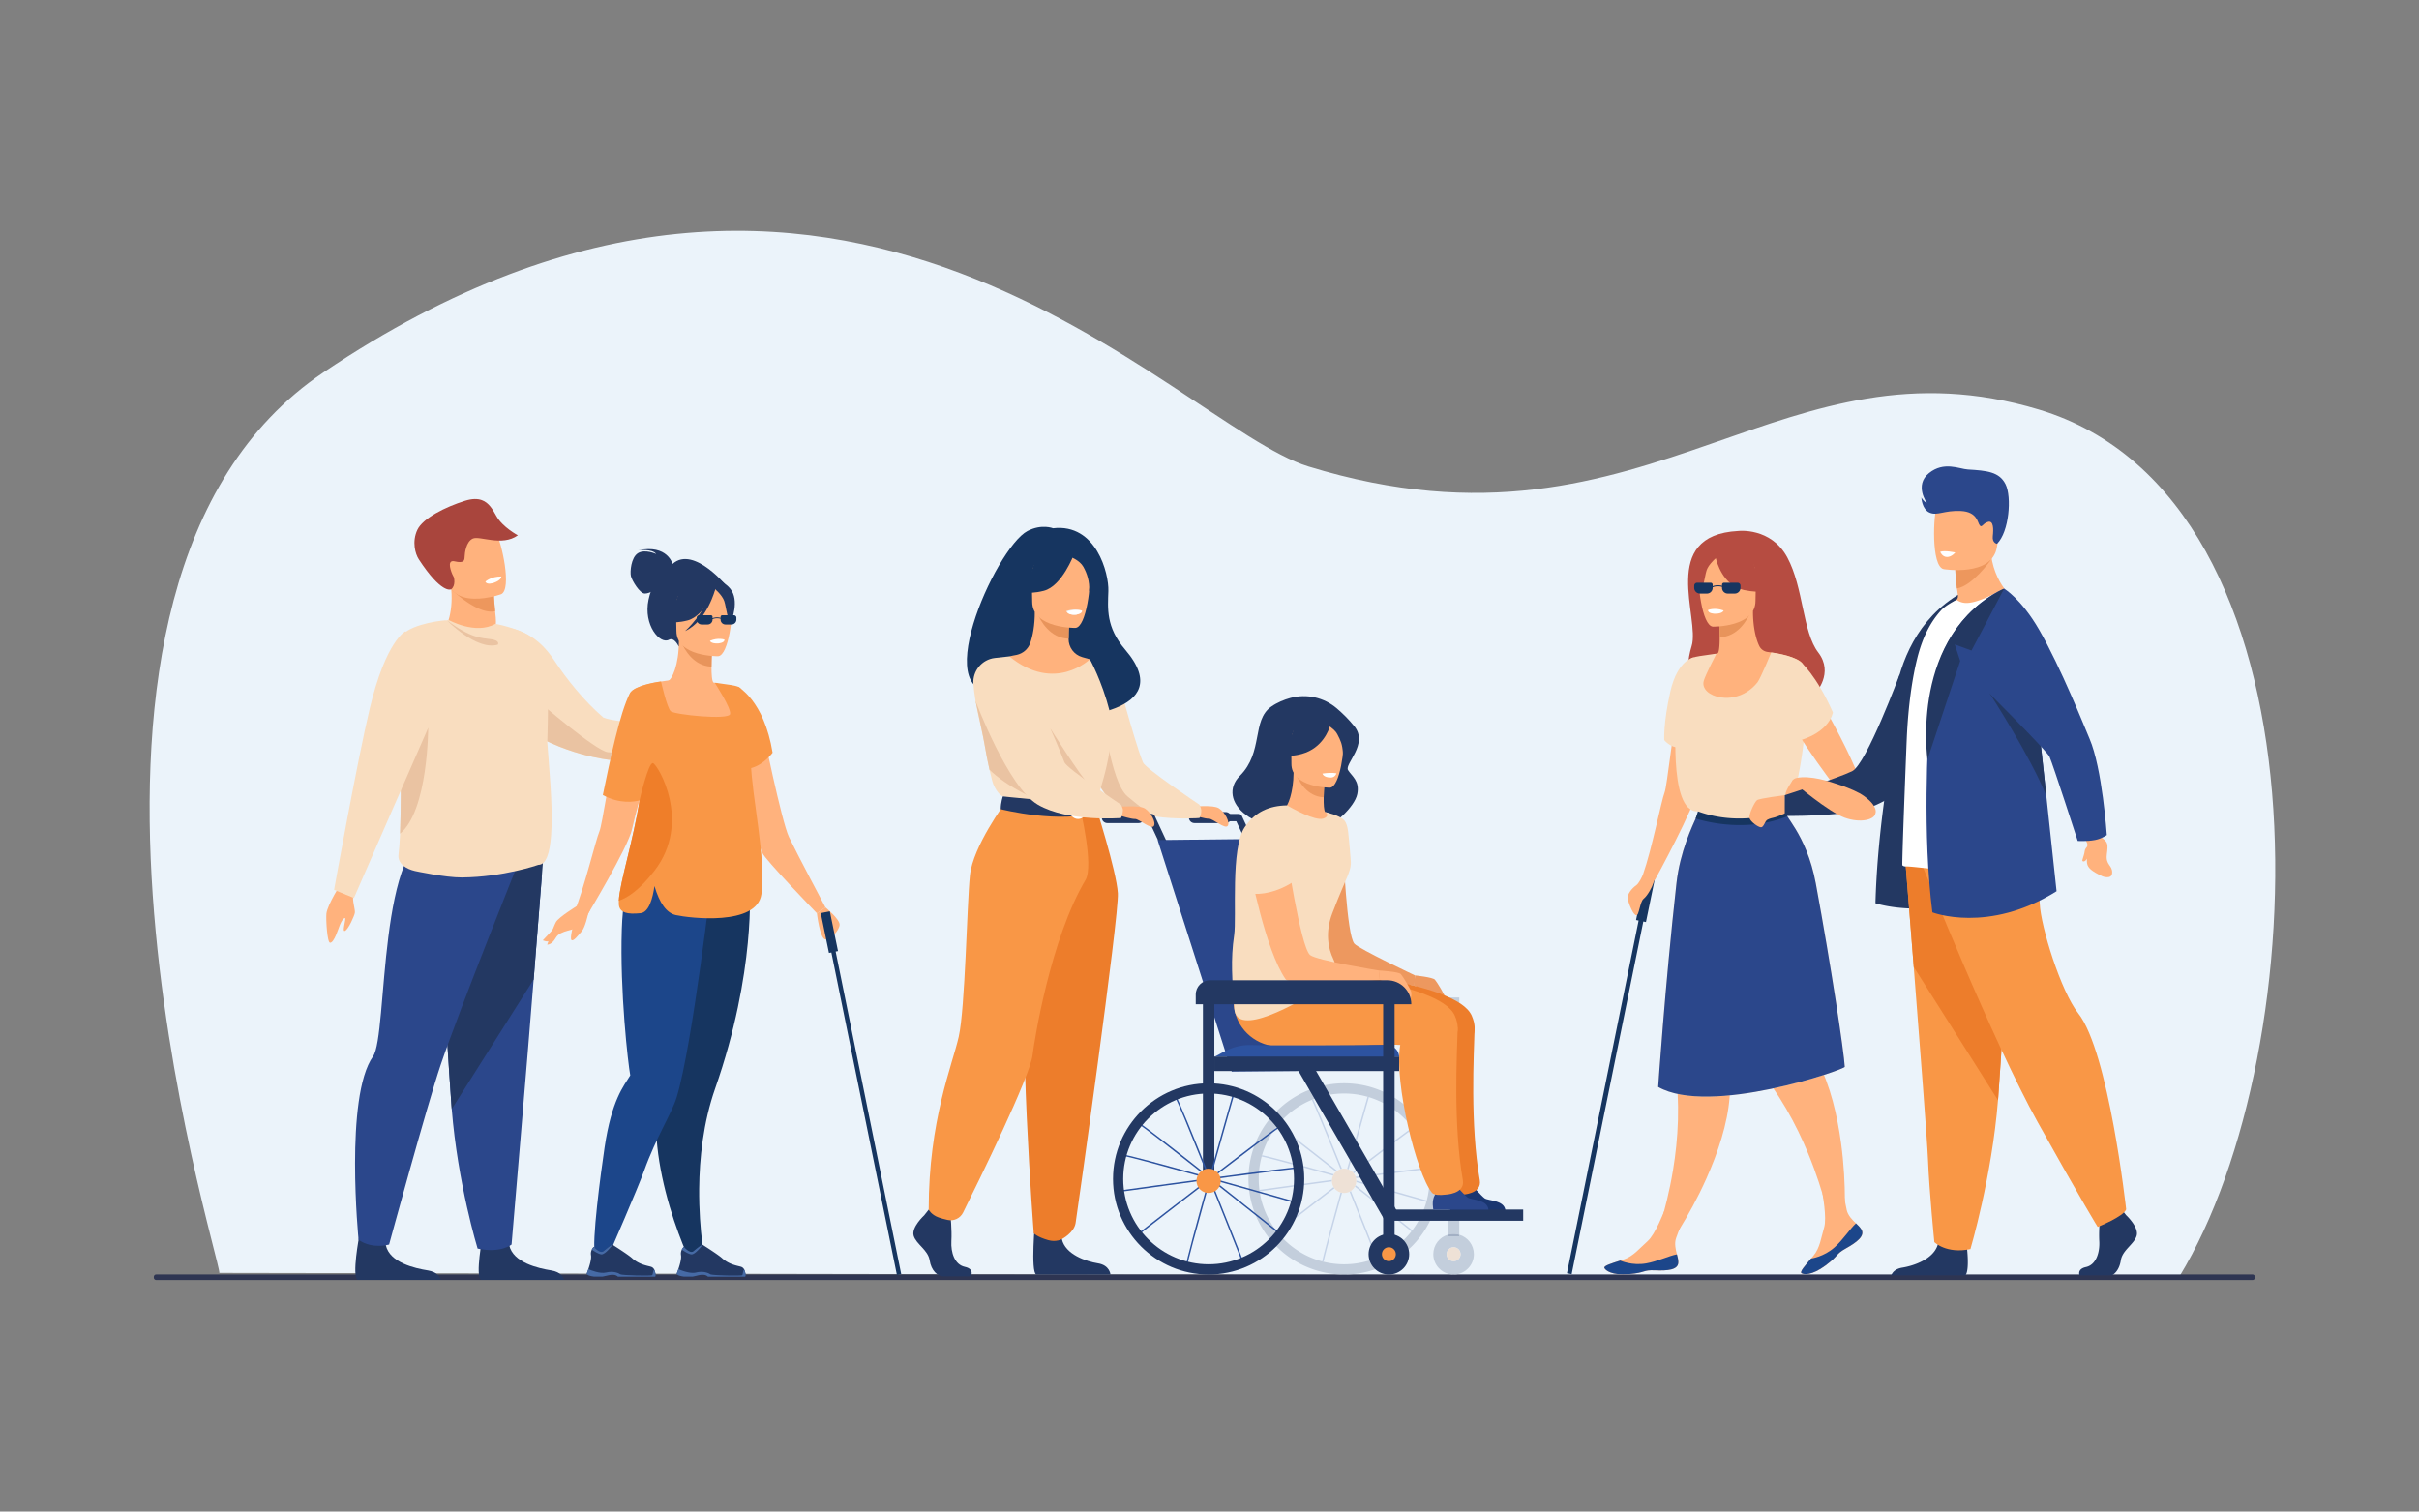 <svg xmlns="http://www.w3.org/2000/svg" height="2666.667" width="4266.667">
  <rect width="100%" height="100%" fill="#808080" stroke="none"/>
  <path d="M4266.666 2666.667H0V0h4266.666v2666.667" fill="transparent"/>
  <path d="M386.922 2245.64c0-34.692-374.459-1212.267 183.315-1588.502 914.042-616.54 1500.761 93.08 1737.48 165.778 308.694 94.804 518.65 26.753 714.043-41.296 181.537-63.217 350.508-126.436 574.421-59.088 525.067 157.91 489.24 1133.614 248.034 1529.241l-3457.293-6.134" fill="#ebf3fa"/>
  <path d="M3973.114 2258.133H275.502c-2.297 0-4.178-1.878-4.178-4.172v-1.374c0-2.293 1.881-4.172 4.178-4.172h3697.612a4.186 4.186 0 014.173 4.172v1.374a4.186 4.186 0 01-4.173 4.172" fill="#2e3552"/>
  <path d="M2208.04 1499.064c-2.42 0-4.757-1.387-5.83-3.72l-21.665-46.507h-71.87a6.434 6.434 0 01-6.429-6.44c0-3.547 2.881-6.44 6.429-6.44h75.96c2.502 0 4.785 1.454 5.831 3.72l23.405 50.227c1.495 3.213.108 7.052-3.113 8.546a6.404 6.404 0 01-2.718.614" fill="#233862"/>
  <path d="M2161.933 1452.107h-55.213c-5.347 0-9.733-4.374-9.733-9.72 0-5.36 4.386-9.734 9.733-9.734h55.213c5.347 0 9.734 4.374 9.734 9.734 0 5.346-4.387 9.72-9.734 9.72" fill="#233862"/>
  <path d="M2105.747 1422.2c1.8 1.373 33.84-2.693 44.146 3.813 10.32 6.507 20.214 24.547 15.587 31-4.627 6.44-26.533-12.906-32.987-12.573-6.44.32-24.946-5.4-24.946-5.4l-1.8-16.84" fill="#ffb27d"/>
  <path d="M2115.533 1419.64s3.347 5.827 3.294 10.907c-.107 8.56-3.294 12.64-3.294 12.64s-38.746 3.093-80.466-2.934c-23.187-3.346-47.294-9.52-66.16-20.613-25.627-15.067-49.427-68.707-67.147-119.92-18.787-54.293-30.72-105.867-30.72-105.867 8.72-21.12 31.813-33.84 51.24-30.72 10.653 1.707 35.627 9.92 41.28 17.347 8.667 11.387 33.133 115.32 52.347 164.507 4.226 10.8 99.626 74.653 99.626 74.653" fill="#f9ddbf"/>
  <path d="M2035.067 1440.253c-23.187-3.346-47.294-9.52-66.16-20.613-25.627-15.067-49.427-68.707-67.147-119.92-.28-36.987-.28-67.52-.28-67.52l41.96 17.4c1.28 2.573 14.827 129.547 45.107 155.32 25.733 21.893 42.16 32.6 46.52 35.333" fill="#eac3a2"/>
  <path d="M2573.944 2178.32a36.126 36.126 0 00-20.181 0v-418.545h20.18v418.545" fill="#c3cedc"/>
  <path d="M2566.151 2248.412h-4.561c-18.708-1.174-33.509-16.72-33.509-35.733 0-16.267 10.846-30.002 25.694-34.36v3.066h20.175v-3.067c14.88 4.36 25.726 18.094 25.726 34.36 0 19.013-14.816 34.56-33.525 35.734m-2.28-48.027c-6.779 0-12.281 5.506-12.281 12.294 0 6.799 5.502 12.293 12.28 12.293 6.795 0 12.297-5.494 12.297-12.293 0-6.788-5.502-12.294-12.296-12.294" fill="#c3cedc"/>
  <path d="M2563.859 2248.48c-.772 0-1.527-.013-2.283-.066h4.566c-.756.053-1.528.066-2.283.066" fill="#2c3655"/>
  <path d="M2573.944 2181.387h-20.181v-3.067a36.126 36.126 0 0120.18 0v3.067" fill="#a3b0c4"/>
  <path d="M2563.865 2224.974c-6.78 0-12.296-5.494-12.296-12.295 0-6.786 5.515-12.293 12.296-12.293 6.796 0 12.296 5.507 12.296 12.293 0 6.801-5.5 12.295-12.296 12.295" fill="#eee1d6"/>
  <path d="M2054.4 1499.067a6.456 6.456 0 01-5.84-3.72l-21.667-46.507h-71.853c-3.56 0-6.44-2.88-6.44-6.44 0-3.547 2.88-6.44 6.44-6.44H2031a6.455 6.455 0 015.84 3.72l23.387 50.227c1.506 3.213.106 7.053-3.107 8.546a6.41 6.41 0 01-2.72.614" fill="#233862"/>
  <path d="M2334.51 2226.054c-.8-.2-1.6-.4-2.4-.614 3.674-16.893 17.287-67.026 32.44-121.652.83.24 1.674.44 2.534.587-15.643 56.345-29.182 106.146-32.574 121.679m44.039-162.812a18.41 18.41 0 00-2.474-.8c15.169-54.215 29.834-105.841 35.981-127.482.83.227 1.66.482 2.474.72a33069.567 33069.567 0 00-35.981 127.562M2515.845 2120.362a33316.603 33316.603 0 00-123.742-34.907c.077-.734.108-1.467.108-2.213v-.454c52.57 14.721 102.36 28.84 124.313 35.094-.216.826-.447 1.654-.679 2.48m-164.5-46.28c-59.1-16.427-111.638-30.706-125.981-33.706.232-.787.448-1.587.664-2.374 16.087 3.373 69.258 17.813 126.598 33.748a22.046 22.046 0 00-1.281 2.332M2489.45 2172.505a34985.273 34985.273 0 00-99.747-79.148c.413-.785.78-1.586 1.1-2.425a33274.81 33274.81 0 01100.206 79.533c-.504.693-1.039 1.373-1.558 2.04m-132.926-105.32c-48.062-37.827-91.189-71.4-104.133-80.4.52-.654 1.024-1.295 1.544-1.935 14.32 9.947 58.011 43.947 104.683 80.695a23.255 23.255 0 00-2.094 1.64M2221.734 2101.746c-.124-.841-.247-1.695-.356-2.547 16.762-2.334 70.123-9.76 128-17.587-.032.532-.063 1.08-.063 1.627 0 .332.016.653.031.987-48.861 6.599-96.656 13.2-127.612 17.52m169.98-23.214a20.704 20.704 0 00-.743-2.52c54.707-7.28 106.615-13.96 129.113-16.12.108.826.216 1.64.309 2.466-21.447 2.12-72.674 8.707-128.68 16.174M2427.047 2219.562a35820.041 35820.041 0 00-46.636-117.16c.776-.387 1.536-.84 2.266-1.32a30861.457 30861.457 0 0146.74 117.493c-.79.334-1.58.653-2.37.987m-62.568-156.853c-23.087-57.36-44.013-108.52-50.6-122.36.76-.306 1.52-.613 2.295-.92 7.318 15.374 28.467 67.08 50.853 122.68-.864.147-1.714.347-2.548.6M2253.25 2173.973c-.52-.667-1.055-1.348-1.575-2.027a31861.39 31861.39 0 01100.653-77.746c.443.746.932 1.466 1.468 2.145a29676.52 29676.52 0 00-100.546 77.628m134.586-103.76a22.198 22.198 0 00-1.713-1.961c45.754-35.027 88.832-67.666 105.011-78.88.505.653.994 1.32 1.484 1.986-15.14 10.534-57.743 42.828-104.782 78.854" fill="#c5d3e8"/>
  <path d="M2370.76 2104.692c-1.247 0-2.48-.107-3.669-.32a22.085 22.085 0 01-2.524-.587 21.412 21.412 0 01-10.773-7.44c-.543-.679-1.027-1.4-1.467-2.147a21.188 21.188 0 01-2.994-9.972c-.015-.333-.015-.653-.015-.986 0-.548.015-1.095.059-1.628a21.62 21.62 0 011.981-7.533c.382-.8.807-1.587 1.292-2.334a21.525 21.525 0 013.874-4.56 21.984 21.984 0 012.099-1.64 21.487 21.487 0 015.87-2.839 20.684 20.684 0 012.554-.6 21.226 21.226 0 013.713-.333c1.85 0 3.625.239 5.328.666.85.213 1.658.48 2.465.8a21.394 21.394 0 017.573 5.013c.616.614 1.174 1.28 1.703 1.961a21.453 21.453 0 013.889 8.32c.293 1.372.47 2.799.499 4.253.014.147.014.294.014.454 0 .745-.044 1.479-.117 2.213a21.378 21.378 0 01-1.306 5.48c-.323.84-.69 1.64-1.116 2.426-1.658 3.107-4.094 5.76-7.015 7.72-.719.48-1.467.933-2.245 1.32a21.415 21.415 0 01-9.672 2.293" fill="#eee1d6"/>
  <path d="M2375.724 2248.413h-9.909c-90.718-2.627-163.707-77.24-163.707-168.587 0-92.987 75.668-168.654 168.661-168.654s168.662 75.667 168.662 168.654c0 91.346-72.989 165.96-163.707 168.587m-41.208-22.361a150.392 150.392 0 0036.253 4.414c19.895 0 38.886-3.88 56.289-10.907.794-.334 1.589-.653 2.368-.987 23.727-10.065 44.338-26.039 60.011-46.066.53-.667 1.06-1.346 1.574-2.04 11.201-14.814 19.723-31.76 24.849-50.107.233-.826.467-1.653.685-2.479a150.991 150.991 0 004.861-38.054c0-5.908-.343-11.734-1.013-17.468-.093-.825-.202-1.639-.311-2.466-3.35-25.36-13.071-48.76-27.467-68.533a61.313 61.313 0 00-1.48-1.987c-18.99-25.213-45.71-44.293-76.603-53.694-.81-.24-1.636-.492-2.462-.72a150.312 150.312 0 00-41.3-5.76c-19.225 0-37.64 3.628-54.575 10.227-.779.307-1.542.614-2.29.92-23.556 9.64-44.12 25.068-59.965 44.506-.53.64-1.028 1.28-1.542 1.934-11.84 15.027-20.892 32.36-26.36 51.214-.219.786-.437 1.587-.655 2.374a150.601 150.601 0 00-5.25 39.453c0 6.559.436 13.026 1.246 19.373.11.854.218 1.707.359 2.547 3.832 26.173 14.41 50.186 29.927 70.199.53.68 1.06 1.362 1.59 2.027 19.863 24.734 47.345 43.094 78.862 51.466.795.214 1.59.415 2.4.614" fill="#c3cedc"/>
  <path d="M2370.759 2248.481c-1.647 0-3.294-.013-4.956-.067h9.911c-1.647.054-3.308.067-4.955.067" fill="#2c3655"/>
  <path d="M2008.293 1452.107h-55.2c-5.36 0-9.733-4.374-9.733-9.72 0-5.36 4.373-9.734 9.733-9.734h55.2c5.36 0 9.734 4.374 9.734 9.734 0 5.346-4.374 9.72-9.734 9.72" fill="#233862"/>
  <path d="M2495.787 1720.823s31.223 3.215 35.087 7.507c3.848 4.294 18.02 27.747 18.458 32.107.423 4.374.11 12.414-3.128 11.134-3.207-1.293-16.707-22.747-23.542-23.066-6.836-.335-28.72-9.481-28.72-9.481l1.845-18.2" fill="#ed985f"/>
  <path d="M2463.082 1887.626l-290.523 2.987-130.71-408.547 268.734-2.987 152.5 408.547" fill="#2b478b"/>
  <path d="M2369.296 1499.895s5.757 150.214 19.737 165.16c9.049 9.654 106.736 55.773 106.736 55.773l-.98 18.414s-127.07-17.986-145.811-40.653c-36.962-44.747-39.412-166.707-41.188-179.667-1.807-12.96 35.339-38.96 61.506-19.027" fill="#ed985f"/>
  <path d="M2655.292 2135.415h-97.236s-3.65-15.509 2.737-26.068c5.652-9.334 3.486-14.653-.685-22.373 4.399 1.8 10.084 3.44 16.372 3.079 4.838-.279 9.953-2.48 14.45-5.08 4.186 4.76 22.105 25.081 27.709 29.093 6.353 4.575 34.698 2.947 36.653 21.349" fill="#1a3670"/>
  <path d="M2206.982 1779.813c6.47 38.947 41.007 66.987 80.469 66.508 48.957-.588 120.461-1.561 146.678-2.546 55.555-2.094 76.429.145 76.268 1.719-2.495 23.332-4.538 13.374 21.34 11.56 0 0 91.541-2.587 64.15-65.214-27.376-62.625-287.466-82.147-310.448-79.425-19.554 2.306-88.5 7.065-78.457 67.398" fill="#ed7d2b"/>
  <path d="M2600.864 1816.416c-1.171 44.266-8.052 166.96 9.19 265.492 4.379 24.986-31.47 25.76-31.726 25.787-6.817.813-18.782 1.4-22.744-3.534-27.668-34.332-66.708-193.625-56.09-259.772 5.165-32.254 37.324-31.68 63.292-43.574 15.991-7.32 38.543-1.986 38.078 15.601" fill="#ed7d2b"/>
  <path d="M2121.72 2086.853h20.173V1750.36h-20.173v336.493M2276.165 1231.298c28.467-7.814 59.022-.825 81.52 18.283 9.923 8.426 20.883 19.038 31.133 31.734 25.386 31.466-17.744 66.53-11.138 77.303 6.635 10.787 21.002 18.76 16.277 42.32-4.74 23.56-43.026 55.987-55.986 58.08-131.448 21.187-193.018-48.413-151.087-90.252 41.945-41.836 20.631-97.802 55.245-122.013 10.693-7.473 22.631-12.324 34.036-15.455" fill="#233862"/>
  <path d="M2373.65 1489.069c-10.5 8.213-23.854 15.267-40.848 20.227-63.666 18.626-91.524-34.494-102.97-71.4 8.505-5.547 16.733-7.12 21.48-7.973 4.63-.814 9.524-1.468 13.557-1.908 6.946-5.959 16.427-29.294 16.79-64.693l3.088.628 51.652 10.999s-1.398 16.306-1.675 31.654c-.174 11.999.32 23.439 2.753 26.105 3.553 1 6.742 2.094 6.742 2.094.772 1.133.816.627.568.24.743 1.08 16.048 23.267 28.862 54.027" fill="#ffb27d"/>
  <path d="M2336.398 1374.96s-1.404 16.281-1.648 31.641c-28.997-1.227-43.933-27.893-50.01-42.64l51.658 11" fill="#ed985f"/>
  <path d="M2345.884 1389.637s-68.596.16-68.058-42.574c.568-42.72-7.918-71.474 35.907-73.382 43.839-1.908 52.12 14.506 55.425 28.814 3.274 14.304-5.415 85.995-23.274 87.142" fill="#ffb27d"/>
  <path d="M2367.431 1278.716c-10.424-13.002-18.465-10.294-23.012-6.495-37.193-21.142-61.784 8.989-61.784 8.989-5.03 30.59-27.383 47.838-27.383 47.838s12.675 8.996 41.316.898c36.638-10.363 47.53-43.279 48.992-48.323 4.122 3.82 9.313 6.103 13.684 14.653 5.19 10.156 8.421 16.036 9.488 33.145 0 0 14.328-31.207-1.3-50.705M2686.631 2133.91h-243.84v19.758h243.84v-19.759" fill="#233862"/>
  <path d="M2177.1 1779.815c6.475 38.947 41 66.987 80.474 66.507 48.957-.587 120.458-1.561 146.678-2.548 55.56-2.093 76.434.147 76.259 1.72-2.482 23.335-4.535 13.375 21.352 11.56 0 0 91.532-2.586 64.15-65.213-27.397-62.626-287.469-82.147-310.46-79.426-19.537 2.307-88.477 7.066-78.453 67.4" fill="#f99746"/>
  <path d="M2176.818 1649.8c4.668-31.881-6.687-152.6 18.525-190.334 18.246-27.28 43.531-38.04 74.757-38.56 10.038 5.707 48.316 27.214 63.314 23.4.161-.053.454-.132.834-.254 7.038-2.2 9.453-7.373 3.234-11.346 0-.013 25.577 5.52 33.523 14.533 7.623 8.667 7.272 27.254 9.716 49.16.6 5.428.687 10.894 1.346 16.32 3.014 24.641-4.931 27.307-32.074 98.413-13.287 34.76-7.053 62.52 1.8 81 7.945 16.588 2.385 36.468-13.17 46.308-53.598 33.932-157.84 92.973-161.512 41.373-3.717-52.36-6.731-85.973-.293-130.013" fill="#f9ddbf"/>
  <path d="M2267.781 1495.24s25.757 174.8 42.929 189.614c11.094 9.561 121.334 27.307 121.334 27.307l1.807 17s-157.275 11.546-166.279-1.574c-36.328-53-61.742-190.106-65.236-204.16-3.494-14.052 34.313-47.052 65.445-28.186" fill="#ffb27d"/>
  <path d="M2625.408 2134.108h-97.236s-3.624-15.507 2.738-26.067c5.653-9.334 3.495-14.654-.693-22.387 4.397 1.814 10.115 3.453 16.38 3.094 4.849-.28 9.97-2.48 14.465-5.094 4.187 4.774 22.114 25.081 27.703 29.106 6.346 4.575 34.678 2.948 36.643 21.348" fill="#2b478b"/>
  <path d="M2570.983 1816.414c-1.174 44.266-8.024 166.96 9.212 265.493 4.376 24.986-31.49 25.76-31.744 25.787-6.818.813-18.758 1.4-22.754-3.533-27.653-34.334-66.691-193.627-56.084-259.773 5.185-32.254 37.326-31.681 63.299-43.575 15.999-7.32 38.546-1.985 38.07 15.601" fill="#f99746"/>
  <path d="M2357.284 1364.425s-6.609-2.187-24.715.332c0 0 1.374 7.053 14.823 6.974 7.622-.04 9.892-7.306 9.892-7.306" fill="#fff"/>
  <path d="M2292.256 1547.666s-46.61 40.4-100.812 26.6c0 0-19.537-130.427 48.314-132.227 0 0 56.216 22.28 52.498 105.627" fill="#f9ddbf"/>
  <path d="M2467.842 1889.613H2141.89v-25.653h325.952v25.653" fill="#233862"/>
  <path d="M2442.804 2153.667l23.299-13.453-159.495-276.253-23.314 13.454 159.51 276.252" fill="#233862"/>
  <path d="M2141.89 1863.962c5.95 0 28.585-21.334 64.09-20.187 35.52 1.146 233.65-.053 233.65-.053s25.876-2.708 28.299 20.24h-326.04" fill="#2d53a0"/>
  <path d="M2439.645 2181.385h20.177V1759.77h-20.177v421.614" fill="#233862"/>
  <path d="M2432.048 1712.156s34.886 2.015 38.735 6.307c3.865 4.281 18.024 27.748 18.451 32.107.428 4.361.107 12.414-3.1 11.12-3.238-1.28-16.573-24.452-23.415-24.773-6.843-.333-28.853-7.76-28.853-7.76l-1.818-17" fill="#ffb27d"/>
  <path d="M2109.072 1771.706h380.22c0-23.345-18.921-42.266-42.272-42.266h-312.78c-13.913 0-25.168 11.28-25.168 25.187v17.08" fill="#233862"/>
  <path d="M2092.202 2231.333c-1.497-6.734 74.487-273.815 83.145-304.242l2.485.707c-23.275 81.734-83.6 295.534-83.092 303.04l-2.538.495" fill="#2d53a0"/>
  <path d="M1982.287 2037.28c6.733-1.494 273.807 74.48 304.233 83.147l-.7 2.48c-81.74-23.295-295.537-83.6-303.042-83.107l-.491-2.52" fill="#2d53a0"/>
  <path d="M2010.258 1981.934c6.777 1.213 223.91 174.28 248.661 194.012l-1.607 2.014c-66.451-53-240.458-191.067-247.595-193.506l.54-2.52" fill="#2d53a0"/>
  <path d="M2292.714 2059.282c-6.456-2.414-281.483 35.893-312.807 40.267l.351 2.56c84.184-11.762 304.256-41.934 311.627-40.401l.83-2.426" fill="#2d53a0"/>
  <path d="M2074.728 1934.88c5.29 4.427 107.428 262.64 119.056 292.068l-2.395.946c-31.238-79.04-113.39-285.426-118.37-291.093l1.709-1.92" fill="#2d53a0"/>
  <path d="M2258.768 1985.28c-6.792 1.12-226.218 171.28-251.222 190.667l1.58 2.039c67.14-52.106 242.975-187.853 250.14-190.186l-.498-2.52" fill="#2d53a0"/>
  <path d="M2110.36 2083.24c0-11.853 9.6-21.467 21.453-21.467 11.854 0 21.454 9.614 21.454 21.467 0 11.84-9.6 21.453-21.454 21.453-11.853 0-21.453-9.613-21.453-21.453" fill="#f99746"/>
  <path d="M1981.173 2079.824c0 83.067 67.575 150.642 150.646 150.642 83.057 0 150.632-67.575 150.632-150.642 0-83.052-67.575-150.626-150.632-150.626-83.071 0-150.646 67.574-150.646 150.626zm-18.008 0c0-92.985 75.661-168.652 168.654-168.652 93.007 0 168.654 75.667 168.654 168.652 0 93.002-75.647 168.667-168.654 168.667-92.993 0-168.654-75.665-168.654-168.667M2485.533 2212.68c0-19.773-16.027-35.799-35.804-35.799-19.763 0-35.789 16.026-35.789 35.8 0 19.772 16.026 35.812 35.789 35.812 19.777 0 35.804-16.04 35.804-35.813" fill="#233862"/>
  <path d="M2437.427 2212.681c0-6.786 5.513-12.293 12.295-12.293s12.295 5.507 12.295 12.293c0 6.8-5.513 12.294-12.295 12.294s-12.295-5.494-12.295-12.294" fill="#f99746"/>
  <path d="M1769.707 1217.04c-4.827-9.307 105.293-42.827 107.04 49.04 0 0 206.28-5.067 107.786-120.053-34.106-39.8-30.586-72.707-29.573-103.347 1.04-30.64-21.24-119.693-97.587-110.72 0 0-20-8.133-44.96 4.813-56.746 29.44-183.88 314.147-42.706 280.267" fill="#163560"/>
  <path d="M1630.133 2144.08s-23.106 21.093-18.6 36.093c4.507 14.987 25.374 24.974 28.187 43.294 2.827 18.32 14.093 28.306 24.24 28.306h48.387s7.466-12.88-10.574-16.773c-18.04-3.88-24.84-25.413-23.72-45.4 1.134-19.987-1.68-46.627-1.68-46.627l-38.346-8.88-7.894 9.987M1825.787 2153.04s-8.294 90.453 1.853 95.453h131s-1.147-16.346-22.013-19.68c-20.854-3.333-57.507-15.546-63.707-42.746-6.2-27.2-47.133-33.027-47.133-33.027" fill="#233862"/>
  <path d="M1733.24 1511.907c26.72-59.934 43.08-77.134 39.947-95.747-2.32-13.84 7.08-258.147 7.08-258.147 3.173-.986 9.533-1.866 13-2.64 10.96-2.426 20.04-10.133 23.813-20.706 4.547-12.734 8.173-31.547 8.08-55.12l3.427.68 57.56 11.386s-1.307 18.12-1.347 35.187v.427c-.067 14.813 9.653 27.906 23.893 32.013 7.267 2.093 13.6 3.893 13.6 3.893s21.134 60.347 25.174 122.334c4.04 62-38.44 88.933.32 212.813 39.573 126.533-229.32 46.747-214.547 13.627" fill="#ffb27d"/>
  <path d="M1886.147 1091.613s-1.307 18.12-1.347 35.187c-32.213-.907-49.24-30.293-56.213-46.573l57.56 11.386" fill="#e8945b"/>
  <path d="M1896.907 1107.773s-76.214 1.267-76.267-46.213c-.053-47.467-9.92-79.28 38.733-82.093 48.667-2.814 58.134 15.293 62.014 31.146 3.866 15.827-4.654 95.614-24.48 97.16" fill="#ffb27d"/>
  <path d="M1894.093 978.307s-20.866 55.693-52.893 63.933c-32.027 8.227-45.92-.347-45.92-.347s24.56-19.52 29.667-53.573c0 0 53.4-36.52 69.146-10.013" fill="#163560"/>
  <path d="M1888.92 982.827s15.467 5.786 21.84 17.066c6.227 11.04 11.533 25.654 10.293 43.587 0 0 15.734-37.853-1.946-59.267-18.734-22.706-30.187-1.386-30.187-1.386" fill="#163560"/>
  <path d="M1880.32 1078.333s5.267 6.92 15.787 6.414c8.48-.4 11.746-7.747 11.746-7.747s-15.573-3.747-27.533 1.333" fill="#ebf3fa"/>
  <path d="M1936.64 1405.053l-75.613 22.587-23.974-5.88-68.186-16.707s-8.814-2.946-16.627-20.973c-1.48-3.4-4.147-13.8-6.933-26.093-3.08-13.64-6.28-29.627-8.08-40.934-2.64-16.626-7.947-37.333-12.56-59.64v-.013c-3.387-16.32-6.4-33.493-7.76-50.573-1.827-23.094 15.026-43.467 38.053-46.027l25.307-2.8c80.333 65.533 142.026 5.133 142.026 5.133s21.134 37.574 34.96 91.68c13.827 54.107-20.613 150.24-20.613 150.24" fill="#f9ddbf"/>
  <path d="M1931.84 1419.64s37.44 116.547 39.84 156.227c2.4 39.68-71.573 563.693-74.547 581.986-2.813 17.227-24.213 28.214-24.213 28.214s-9.84 5.813-23.893 1.84c-19.48-5.507-25.64-12.094-25.64-12.094s-29.147-373.72-11.12-507.226c18.04-133.494 18.253-248.947 18.253-248.947h101.32" fill="#ed7d2b"/>
  <path d="M1773.187 1416.16s-57.107 76.64-62.44 128.44c-5.32 51.813-8.347 233.773-19.694 284.28-11.346 50.507-53.026 147.693-53.026 305.213 0 0 4.333 9.027 17.72 13.84 4.266 1.534 10 3.027 15.573 4.294 11.027 2.533 22.347-2.854 27.373-12.987 28.187-56.733 117.947-239.72 122.547-277.707 3.253-26.88 31.6-204.786 93.413-309.173 14.84-25.067-9.106-124.733-9.106-124.733l-132.36-11.467" fill="#f99746"/>
  <path d="M1882.013 1079.6s1.32 5.587 15.24 4.733c0 0 11.68-.72 11.334-6.88 0 0-11.334-4.373-26.574 2.147" fill="#fff"/>
  <path d="M1937.813 1401.64s-15.026 11.893-44.893 12.493c-35.667.72-124.053-9.093-124.053-9.093s-3.92 10.973-3.76 22.56c0 0 107.946 27.227 170.48 3.973 0 0 8.066-15.173 2.226-29.933" fill="#233862"/>
  <path d="M1890.6 1426.453c0 7.187 4.88 13.027 10.88 13.027 6 0 10.88-5.84 10.88-13.027 0-7.186-4.88-13.026-10.88-13.026-6 0-10.88 5.84-10.88 13.026zm-5.4 0c0-10.16 7.307-18.413 16.28-18.413s16.28 8.253 16.28 18.413-7.307 18.427-16.28 18.427-16.28-8.267-16.28-18.427" fill="#fff"/>
  <path d="M1809.52 1401.653c-29.16-14.933-49.8-29.653-64.213-43.666-3.08-13.64-6.28-29.627-8.08-40.934-2.64-16.626-11.827-57.76-16.44-80.08l121.426 174.92s5.467 9.267-32.693-10.24M1852.52 1285.08s54 85.747 69.653 101.147c15.64 15.413-63.866-12.24-63.866-12.24l-5.787-88.907" fill="#eac3a2"/>
  <path d="M1975.333 1422.653c1.8 1.36 33.84-2.706 44.16 3.8 10.307 6.507 20.2 24.547 15.574 31-4.627 6.44-26.534-12.906-32.987-12.573-6.44.32-24.947-5.4-24.947-5.4l-1.8-16.827" fill="#ffb27d"/>
  <path d="M1720.787 1236.973s56.933 151.627 109.733 182.667c52.8 31.04 146.613 23.533 146.613 23.533s2.72-4.16 3.467-13c.373-4.386-3.467-10.533-3.467-10.533s-95.4-63.853-99.613-74.653c-19.213-49.2-47.053-112.147-58.653-120.52-11.6-8.387-85.054-19.067-98.08 12.506" fill="#f9ddbf"/>
  <path d="M2772.114 2247.879l-8.274-1.68 140.653-692.282 8.273 1.681-140.652 692.28" fill="#163560"/>
  <path d="M2885.702 1623.162l17.46 3.601 15.777-76.76-17.46-3.586-15.777 76.745" fill="#163560"/>
  <path d="M3229.326 2165.293l23.584-7.653s4.917-64.053-5.596-140.828c-6.636-48.64-18.828-101.318-40.913-143.626-9.993-19.145-22.005-36.174-36.476-49.733 0 0-18.108-42.054-42.092-98.252-26.662-62.495-193.55-80.814-98.334 50.092 19.547 26.866 40.533 74.147 65.676 102.868 42.951 49.093 73.271 106.399 94.097 156.853 29.76 72.146 40.054 130.28 40.054 130.28" fill="#ffb27d"/>
  <path d="M3283.043 2168.868c7.166 11.599-8.296 22.959-27.391 33.653-19.116 10.706-11.203 11.786-35.647 29.973-24.445 18.2-38.837 16.2-42.591 13.533-3.331-2.36 6.66-13.6 17.137-25.892 1.332-1.534 2.624-3.109 3.956-4.667 11.708-14.027 13.444-31.626 18.934-49.868 5.188-17.279-3.068-60.253-3.068-60.253l32.64-25.92s6.62 39.08 10.274 55.348c2.14 9.572 9.972 17.586 16.31 23.492 3.431 3.213 6.923 6.52 9.446 10.601" fill="#ffb27d"/>
  <path d="M3255.652 2202.521c-19.116 10.706-11.203 11.786-35.647 29.973-24.445 18.2-38.837 16.2-42.591 13.533-3.331-2.36 6.66-13.6 17.137-25.892l.323.119s22.062-2.96 40.916-19.707c15.36-13.64 27.27-32.787 37.807-42.28 3.431 3.213 6.923 6.52 9.446 10.601 7.166 11.599-8.296 22.959-27.391 33.653" fill="#1c468a"/>
  <path d="M3065.917 936.766s57.558-7.007 86.496 46.56c28.937 53.568 26.595 131.176 54.66 167.778 28.064 36.605-4.664 71.31-4.664 71.31l-218.64 7.381s-15.183-40.917 0-90.018c15.203-49.102-59.027-195.585 82.148-203.011" fill="#b64c41"/>
  <path d="M2871.134 1586.891c2.244 8.548 9.572 27.853 15.267 27.84 4.637 0 6.288-23.625 12.261-28.652 8.645-7.268 15.694-22.533 16.825-26.228 2.319-7.626 4.49-9.212 4.49-9.212l-.02-.015h.038s69.136-126.373 74.534-158.734c1.763-10.532 6.289-31.652 11.613-55.318 5.769-25.74 12.484-54.478 17.53-76.007-22.075-4.302-46.487-5.818-66.373-6.205-4.062 26.19-7.68 52.944-10.814 76.198-4.638 34.587-8.181 61.414-10.351 67.174-6.01 15.773-22.576 100.84-38.195 144.999-1.781 4.333-6.864 15.654-12.41 19.507-6.956 4.786-16.64 16.094-14.395 24.653" fill="#ffb27d"/>
  <path d="M2971.436 1280.609c3.96-61.078 51.245-126.747 51.245-126.747s1.705-.173 4.646-.447a4.225 4.225 0 003.588-2.731c1.764-4.828 2.274-15.389 2.254-26.4-.04-16.813-1.333-34.66-1.333-34.66l56.714-11.231 3.372-.665c-.098 28.528 5.293 49.974 11.135 61.952 2.784 5.697 8.214 9.596 14.487 10.477 12.174 1.707 33.62 5.352 48.069 11.393 7.018 2.927 12.37 6.425 14.252 10.528 15.565 34.244-212.428 169.614-208.429 108.53" fill="#ffb27d"/>
  <path d="M3031.834 1089.625s1.288 17.847 1.326 34.662c31.738-.896 48.507-29.845 55.386-45.89l-56.712 11.228" fill="#e8945b"/>
  <path d="M3021.236 1105.544s75.08 1.24 75.138-45.532c.057-46.772 9.776-78.111-38.15-80.878-47.946-2.771-57.283 15.067-61.094 30.674-3.812 15.607 4.573 94.208 24.106 95.736M2916.455 2195.56l24.083 5.934s37.89-51.88 69.399-122.68c19.96-44.853 37.32-96.053 40.834-143.652 1.576-21.534.322-42.335-4.825-61.481 0 0 6.743-45.28 15.954-105.693 10.237-67.173 23.475-153.04 33.883-216.187l-6.287-1.853L2986.994 1490s-47.102 107.375-35.06 268.8c2.468 33.119-4.597 84.374 1.652 122.027 10.693 64.36 6.286 129.039-2.583 182.892-12.687 77.015-34.548 131.84-34.548 131.84" fill="#ffb27d"/>
  <path d="M2999.362 983.802c11.585-14.044 20.356-10.99 25.277-6.773 40.252-22.33 67.502 10.82 67.502 10.82 5.017 33.557 29.222 52.783 29.222 52.783s-13.366 7.102-45.231.339c-37.84-8.03-48.238-50.649-49.75-56.192-4.577 4.117-13.616 13.058-16.373 21.824-3.734 11.907-5.42 36.426-12.562 35.593 0 0-15.492-37.295 1.915-58.394" fill="#b64c41"/>
  <path d="M2924.747 1917.611c90.675 51.8 329.341-30.694 329.102-35.467-1.258-25.346-24.196-177.987-51.127-323.654-16.57-89.573-60.67-123.027-53.603-128.68l.1-.106c27.19-19.293 48.971-223.063 30.824-257.54-.858-1.683-2.376-3.228-4.452-4.7.16-.142.18-.211.18-.211-16.97-12.38-51.646-16.169-51.646-16.169s-18.706 45.77-24.416 52.926c-37.013 46.226-103.472 25.358-94.429-3.438 3.255-10.487 20.064-43.49 22.1-47.172.1-.178-4.711.455-4.711.455-11.14 1.473-19.026 2.595-24.715 3.577-11.16 1.895-13.915 3.229-16.69 5.367-9.782 9.786-22.519 34.09-23.537 77.477-.38 16.133-17.189 194.267 37.172 191.187 1.238-.08.18 2.84-2.176 8.346-7.666 17.64-29.466 61.908-35.775 118.68-20.562 184.735-32.201 359.122-32.201 359.122" fill="#f9ddbf"/>
  <path d="M3040.102 1077.018s-1.044 5.84-15.424 5.73c0 0-12.105-.09-12.067-6.446 0 0 11.433-5.144 27.491.716" fill="#fff"/>
  <path d="M2960.252 2226.907c-.018 13.627-19.139 15.134-41.017 14.173-21.877-.96-15.723 4.12-46.075 6.72-30.37 2.6-41.546-6.695-43.335-10.92-1.59-3.76 12.82-8.054 28.196-12.986 1.936-.614 3.89-1.253 5.826-1.894 17.33-5.76 28.068-19.813 42.35-32.426 13.531-11.96 29.127-52.841 29.127-52.841l41.382-4.84s-14.938 36.707-20.399 52.454c-3.232 9.266-.785 20.2 1.498 28.56 1.242 4.546 2.465 9.199 2.447 14" fill="#ffb27d"/>
  <path d="M2919.25 2241.079c-21.885-.96-15.728 4.119-46.076 6.72-30.365 2.6-41.552-6.695-43.332-10.92-1.598-3.76 12.803-8.053 28.186-12.988l.218.267s20.322 9.108 45.167 4.787c20.231-3.506 40.445-13.506 54.41-16.04 1.218 4.546 2.453 9.2 2.434 14.001-.018 13.626-19.123 15.134-41.008 14.173" fill="#1c468a"/>
  <path d="M2924.747 1917.611c90.675 51.8 329.341-30.694 329.102-35.467-1.258-25.346-24.196-177.987-51.127-323.654-16.57-89.573-60.67-123.027-53.603-128.68-1.677 1.373-27.25 21.988-74.145 19.187-41.984-2.52-74.325-7.786-82.25-9.188-7.667 17.64-29.467 61.908-35.776 118.68-20.562 184.735-32.201 359.122-32.201 359.122" fill="#2b478b"/>
  <path d="M3149.21 1429.71s-74.247 30.986-154.314 1.76l-4.081 12.545s82.388 28.614 161.605-3.945l-3.21-10.36M3010.758 1047.177h-12.305c-5.616 0-10.175-4.551-10.175-10.167v-3.795c0-2.819 2.298-5.106 5.115-5.106h24.074c1.835 0 3.336 1.5 3.336 3.347v5.677a10.036 10.036 0 01-10.045 10.044M3047.451 1047.18h12.318c5.612 0 10.151-4.552 10.151-10.168v-3.795c0-2.82-2.279-5.106-5.085-5.106h-24.088a3.354 3.354 0 00-3.353 3.347v5.676c0 5.549 4.52 10.046 10.057 10.046" fill="#163560"/>
  <path d="M3040.83 1036.349c-.112-.047-10.598-4.566-20.637-.006l-.747-1.653c10.786-4.91 21.664-.211 22.112-.006l-.728 1.665" fill="#163560"/>
  <path d="M3231.091 1381.025c.873-1.067-39.1-14.04-62.577-8.44-13.978 3.346-8.288 20.147 3.173 21.332 11.46 1.188 51.75-3.573 59.404-12.892" fill="#ffb27d"/>
  <path d="M3162.176 1376.522s-12.963 17.266-12.963 25.44c0 8.16 7.058 27.132 13.921 25.026 6.902-2.105 9.795-20.28 10.851-24.507 1.056-4.212 8.994-7.12 10.792-12.906 1.819-5.788 2.112-8.16 2.112-8.16l-24.713-4.893M3197.248 1212.143c-.182-.093 102.85 172.061 89.589 203.926-13.261 31.867-23 4.693-34.56-7.958-1.984-2.187-94.387-121.495-91.472-140.75 2.916-19.257 36.443-55.218 36.443-55.218M3148.008 1402.88s-44.707 5.627-48.939 8.801c-4.211 3.16-14.413 24.439-13.37 31 1.083 6.546 15.496 16.853 20.422 16.853 4.927 0 6.724-10.906 11.303-13.374 4.579-2.453 8.887-3.039 12.403-3.985 6.705-1.801 19.398-7.628 19.398-7.628l-1.217-31.666" fill="#ffb27d"/>
  <path d="M3350.87 1189.206s-58.841 159.158-84.154 171.45c-25.334 12.294-118.726 42.228-118.726 42.228v36.6s95.018 1.505 142.183-12.267c47.144-13.772 108.55-65.187 108.55-65.187l-47.852-172.824" fill="#233862"/>
  <path d="M3473.726 1038.5l-57.54 109.192-13.746.98-6.202 17.42-57.69 173.812s-31.924-220.84 135.178-301.404" fill="#233862"/>
  <path d="M3377.713 1135.045s-63.637 234.61-69.782 458.476c0 0 52.797 18.401 135.713 3.828 83.35-14.64-65.93-462.304-65.93-462.304M3667.849 2249.959h57.221c7.2-3.908 13.611-12.854 15.648-26.213 2.801-18.428 23.45-28.481 27.917-43.56 4.467-15.066-18.426-36.293-18.426-36.293l-3.843-4.935-3.981-5.118-37.963 8.944s-.949 9.042-1.527 20.56c-.417 8.308-.625 17.921-.162 26.35 1.134 20.092-5.625 41.744-23.472 45.652-13.218 2.893-12.616 10.72-11.412 14.613M3335.815 2249.958h130.843c6.285-7.679 3.963-36.014 3.025-45.265-.213-1.869-.34-2.947-.34-2.947s-44.68-35.735-50.816-8.373a33.089 33.089 0 01-.66 2.518c-7.735 25.602-42.422 37.227-62.45 40.467-13.018 2.12-17.812 8.88-19.602 13.6" fill="#233862"/>
  <path d="M3360.733 1519.613s6.795 84.654 14.767 186.401c10.825 138.213 23.85 308 25.157 340.16 2.222 55.853 11.174 145.187 11.174 145.187s21.193 21.226 63.644 12.28c0 0 37.833-127.534 48.636-262.467.175-2.215.327-4.44.501-6.667 10.063-137.361 25.68-426.614 25.68-426.614l-189.56 11.72" fill="#f99746"/>
  <path d="M3360.733 1519.613s6.795 84.654 14.767 186.401l148.611 235.16c.175-2.215.327-4.44.501-6.667 10.063-137.361 25.68-426.614 25.68-426.614l-189.56 11.72" fill="#ed7d2b"/>
  <path d="M3391.718 1529.667s122.284 306.562 202.695 450.627c80.387 144.053 105.534 184.268 105.534 184.268s46.06-18.427 50.248-31c0 0-30.738-278.12-84.598-345.92-30.438-38.308-66.169-153.268-67.848-193.48-1.68-40.201-10.883-119.774-10.883-119.774l-195.148 55.28" fill="#f99746"/>
  <path d="M3422.151 1082.781c47.797 15.08 130.467-25.616 130.467-25.616s-44.07-33.067-41.738-101.82l-36.965 29.774-25.086 20.226s.087 11.922 2.833 32.817c.501 3.812 1.09 7.925 1.787 12.32.545 3.506-1.002 7.05-4.01 8.913-17.414 10.773-27.288 23.386-27.288 23.386" fill="#ffb27d"/>
  <path d="M3355.449 1526.666c1.456 1.198 3.11 1.92 5.03 1.92 17.96-.254 70.296 9.719 114.557 5.172 37.332-3.586 70.362-14.64 105.84-30.546 4.722-2.107 15.556-7.894 15.313-13.161-.154-5.772-.728-14.132-1.456-24.665-2.493-36.627-6.884-99.615-2.604-172.28a798.755 798.755 0 001.214-40.17c.375-98.49-19.174-185.117-58.403-214.436 0 0-27.382 15.35-46.313 21.407-18.534 5.93-28.11 4.737-37.73-1.646 0 0-18.754 9.31-26.74 18.041-18.557 20.215-33.03 47.05-42.606 85.571-8.142 32.783-15.754 80.58-18.402 141.839-1.191 27.758-8.87 221.994-7.7 222.954" fill="#fff"/>
  <path d="M3627.402 1572.32c-120.617 75.639-219.024 37.293-219.024 37.293-17.625-138.002-7.878-304.533-5.586-345.16 5.853-178.319 132.145-225.956 132.145-225.956l52.608 162.735 7.767 72.403 14.064 130.792 18.026 167.893" fill="#2b478b"/>
  <path d="M3448.812 1005.343s.108 11.922 2.844 32.82c27.808-4.771 59.364-49.72 59.364-49.72-14.152-4.089-26.559-4.824-37.114-3.324l-25.094 20.224" fill="#ed975d"/>
  <path d="M3428.135 1004.066s86.061 14.299 94.134-39.438c8.095-53.736 24.633-88.083-29.985-99.485-54.618-11.402-68.392 7.496-75.443 24.776-7.05 17.28-10.901 109.042 11.294 114.147M3672.163 1472.48s9.235 12.293 9.6 17.2c2.492 33.295-12.731 37.894 26.653 56.389 0 0 16.823 6.411 17.097-6.627.297-13.054-11.657-13.266-9.486-31.548 2.538-21.08 2.286-21.28-11.566-32.28l-9.166-15.145-23.132 12.011" fill="#ffb27d"/>
  <path d="M3522.342 959.459s-8.838-1.476-7.401-13.641c1.415-12.167 1.393-28.07-8.49-25.105-9.906 2.963-10.385 10.883-14.456 6.259-4.05-4.627-4.136-24.11-33.57-25.467-29.41-1.356-41.384 8.889-55.077 2.872-13.672-6.018-14.412-26.734-14.412-26.734s3.897 7.397 9.775 9.75c0 0-22.837-31.23 3.613-52.646 26.43-21.415 53.38-7.395 68.685-6.467 33.7 2.037 55.491 4.062 66.485 26.21 11.016 22.15 6.466 83.65-15.152 104.969" fill="#2b478b"/>
  <path d="M3686.736 1487.12s-8.894 9.267-9.46 13.121c-1.81 12.373-5.929 17.707-3.87 19.053 4.3 2.8 10.026-6.359 12.742-14.574 2.716-8.227.588-17.6.588-17.6" fill="#ffb27d"/>
  <path d="M3609.363 1404.43c-26.439-67.625-100.31-181.71-100.31-181.71l86.25 50.92 14.06 130.79" fill="#233862"/>
  <path d="M3695.626 1481.896c-14.84 2.893-30.913 1.721-30.913 1.721s-44.045-136.068-49.722-148.507c-3.67-8.027-59.844-65.197-99.147-104.653-23.14-23.22-30.64-57.758-19.265-88.491l38.346-103.459s29.774 17.43 61.258 71.75c38.893 67.1 81.638 175.166 89.253 192.727 22.706 52.512 30.594 170.246 30.594 170.246s-8.754 6.4-20.404 8.666" fill="#2b478b"/>
  <path d="M3534.927 1038.506l-57.557 109.19-29.515-10.733 9.585 29.134-57.708 173.812s-31.901-220.84 135.195-301.403" fill="#233862"/>
  <path d="M3422.158 973.57s3.343 8.86 11.743 9.098c8.357.24 14.831-7.9 14.831-7.9s-18.196-4.215-26.574-1.198" fill="#fff"/>
  <path d="M3175.602 1167.464s27.787 22.409 57.34 89.495c0 0-6.01 43.157-83.7 54.887-77.71 11.73 26.36-144.382 26.36-144.382M2987.486 1159.696s-28.592 4.352-41.257 60.188c-12.683 55.839-10.795 85.87-10.795 85.87s13.141 16.421 30.498 12.199c17.375-4.223 21.554-158.257 21.554-158.257" fill="#f9ddbf"/>
  <path d="M3307.947 1434.784s5.713-11.559-20.167-30.36c-19.556-14.2-65.399-26.773-65.399-26.773l-56.84 4.2s59.3 50.494 88.31 60.827c27.668 9.854 52.653 3.653 54.096-7.894M1213.74 1294.507s13.599-16.494 20.91-18.814c7.311-2.32 21.465-13.28 23.311-8.76s-9.51 11.48-8.912 16.64c.598 5.16 36.107 13.44 35.888 18.894-.218 5.466-8.354 18.653-21.897 17.146-13.543-1.52-47.892-9.666-54.945-6.146-7.055 3.52 5.645-18.96 5.645-18.96" fill="#ffb27d"/>
  <path d="M847.533 1214.24c20.048 26.933 43.524 48.2 67.643 64.973 76.659 53.334 159.819 61.28 159.819 61.28 19.928-6.386 81.145-13.04 117.322-18.88h.015c15.77-2.533 26.77-4.906 27.516-7.026l-.91-31.507s-132.78-7.027-154.766-17.227c-34.67-29.866-65.301-68.653-85.26-98.96-16.859-25.586-35.728-44.493-66.837-55.573-44.986-16.04-126.788 19.293-64.542 102.92" fill="#f9ddbf"/>
  <path d="M908.408 1259.387l6.768 19.826c76.659 53.334 159.819 61.28 159.819 61.28 16.008 0 81.145-13.04 117.322-18.88-1.43.12-98.497 7.707-119.946 5.494-21.614-2.24-122.227-89.44-122.227-89.44l-41.736 21.72" fill="#eac3a2"/>
  <path d="M995.09 2257.96H848.356c-10.514-7.133 2.837-76.84 2.837-76.84s40.048-15.187 46.964 15.707c6.937 30.88 51.01 40.693 74.335 44.466 15.96 2.6 21.004 11.36 22.6 16.667M777.468 2257.96H630.732c-10.513-7.133 2.836-76.84 2.836-76.84s40.048-15.187 46.964 15.707c6.939 30.88 51.01 40.693 74.335 44.466 15.961 2.6 21.005 11.36 22.601 16.667" fill="#233862"/>
  <path d="M955.61 1546.853s-6.594 82.28-14.346 181.2c-10.536 134.36-38.953 467.507-38.953 467.507s-18.631 15.893-59.896 7.2c0 0-35.126-114.933-45.63-246.107l-.488-6.48c-9.77-133.533-24.964-414.72-24.964-414.72l184.278 11.4" fill="#2b478b"/>
  <path d="M957.863 1518.413s-8.847 110.72-16.599 209.64l-144.479 228.6-.488-6.48c-9.77-133.533-24.964-414.72-24.964-414.72l186.53-17.04" fill="#233862"/>
  <path d="M915.752 1518.413s-104.785 260.84-138.284 359.707c-23.861 70.427-91.155 317.493-91.155 317.493s-29.262 8.907-53.856-8.306c0 0-25.036-252.427 25.535-323.6 26.83-37.76 6.668-392.534 115.452-395.56 108.787-3.04 142.308 50.266 142.308 50.266" fill="#2b478b"/>
  <path d="M868.947 1133.907c-15.996 8.426-31.61 8.946-45.143 6.066-12.383-2.6-23.013-8.066-30.584-12.906-7.77-4.96-12.339-9.294-12.339-9.294s.54-.773 1.452-2.32c4.724-8.08 19.056-37.146 12.68-83.84-.085-.6 4.54.267 11.527 1.907 20.793 4.933 62.592 16.787 64.441 17.307h.072s.512 9.826 2.234 27.426c.142 1.56.298 3.174.47 4.854.214 2.066.427 4.253.683 6.506 1.936 18.307-5.493 44.294-5.493 44.294" fill="#ffb27d"/>
  <path d="M873.287 1078.253c-31.039 7.12-77.363-38.706-77.363-38.706a49.335 49.335 0 0110.616-6.027c20.793 4.933 62.592 16.787 64.441 17.307h.072s.512 9.826 2.234 27.426" fill="#ed975d"/>
  <path d="M883.833 1048.347s-12.764 4.586-29.036 6.773c-23.796 3.213-55.085 1.32-64.916-27.48-16.557-48.453-37.706-77.507 11.016-97.293 26.083-10.6 42.77-11.16 54.103-7.12 9.845 3.493 15.65 10.466 20.047 17.36 9.461 14.826 28.494 99.28 8.786 107.76" fill="#ffb27d"/>
  <path d="M913.397 944.413c-28.212 20.28-67.238.334-79.369 5.734-12.116 5.386-14.293 25.706-14.512 32.16-.217 6.466-1.068 11.92-17.524 8.053-2.696-.64-4.639-.453-5.975.347-6.826 4.053 1.896 23.68 4.527 27.933 0 0 3.787 14.067-4.616 20.907-1.016.813-17.523 8.04-57.301-52.84-6.252-9.56-12.222-31.08-2.566-51.814 9.644-20.72 49.96-40.746 84.144-51.373 12.812-3.973 22.311-3.827 29.742-1.107 12.393 4.534 19.004 16.24 25.56 28.014 10.997 19.76 37.89 33.986 37.89 33.986" fill="#a9453d"/>
  <path d="M972 1474.493c-2.265 29.894-8.587 51.307-22.427 51.307 0 0-61.565 21.667-135.142 22.24-14.382.107-34.748-2.693-51.64-5.52-17.252-2.92-30.911-5.867-30.911-5.867-14.793-3.413-31.117-12.56-28.93-29.426 1.237-9.547 2.1-21.987 2.691-36.44 1.623-39.08 1.352-92.92 1.558-144.454.142-31.653.45-62.426 1.506-88.386 0 0-14.521-101.96 1.61-118.694 18.886-19.56 74.362-25.573 77.838-24.826 1.043-.214 2.087-.48 3.155-.654 0 0 47.248 26.614 82.344 6.907 0 0 .335.067.992.16 8.55 1.347 51.215 11.213 65.943 26.787 5.085 5.36 25.376 38.28 25.929 74.426.772 50.387-1.197 107.64-1.197 107.654.528 8.186 1.402 18.733 2.369 30.786 1.03 12.84 2.163 27.334 3.128 42.454.476 7.613.927 15.386 1.287 23.173 1.094 23.987 1.429 48.133-.103 68.373" fill="#f9ddbf"/>
  <path d="M788.388 1094.48s52.281 53.92 89.661 42.88c0 0 4.98-7.28-11.854-9.613-16.835-2.334-35.006-1.387-77.807-33.267" fill="#eac3a2"/>
  <path d="M884.201 1017.067s1.022 6.266-13.564 11.28c0 0-12.246 4.2-14.482-2.227 0 0 9.728-9.267 28.046-9.053" fill="#fff"/>
  <path d="M755.247 1284s.102 145.84-49.606 186.787c1.623-39.08 1.352-92.92 1.558-144.454L755.247 1284" fill="#eac3a2"/>
  <path d="M602.43 1557.013s-25.31 39.734-26.73 54.947c-.964 10.333 1.359 51.107 6.519 51.24 7.285.2 14.572-25.16 17.392-31.733 2.82-6.587 6.11-11.76 8.93-11.76 2.822 0-6.11 25.386 0 22.573 6.112-2.827 16.454-26.32 17.394-31.96.94-5.653-5.516-23.72-2.366-30.84 3.151-7.107-21.138-22.467-21.138-22.467" fill="#ffb27d"/>
  <path d="M715.135 1113.733s-34.202 16.16-62.876 135.76c-21.619 90.16-62.99 320.387-62.99 320.387l34.998 14.4s128.166-294.253 146.5-335.627c18.332-41.386-55.632-134.92-55.632-134.92" fill="#f9ddbf"/>
  <path d="M1344.747 1284s33.84 165.413 46.72 192.453c12.866 27.04 64.373 124.32 64.373 124.32l-15.027 10.427s-92.826-96.093-96.066-106.427c-3.227-10.32-64.003-139.133-64.003-139.133l64.003-81.64" fill="#ffb27d"/>
  <path d="M1279.515 1031.547s-65.604-78.84-100.336-28.4c0 0-25.911 10.76-35.283 54.853-9.563 45 20.361 79.213 35.835 70.747 9.922-5.414 17.434 11.946 17.434 11.946l82.35-109.146" fill="#233862"/>
  <path d="M1186.345 995.16s-8.82-35.28-60.642-24.267c0 0 24.809-3.12 31.608 6.44 0 0-19.663-9-31.975-1.466-12.312 7.533-14.335 32.893-12.496 40.613 1.837 7.707 15.436 30.68 24.44 30.68 9.005 0 19.664-7.907 19.664-7.907l29.401-44.093" fill="#233862"/>
  <path d="M1108.801 1547.373c25.767-57.786 38.094-74.133 38.524-92.32.342-14.373-6.748-29.88-20.52-67.92-3.241-8.973-5.478-18.186-6.857-27.506-10.892-73.334 31.516-152.614 57.872-158.014 7.333-1.933 19.765-28.426 19.612-71.106l3.301.653 55.499 10.987s-1.261 17.466-1.3 33.92c-.037 13.72.79 26.72 3.896 28.346 3.996.36 6.353.6 6.353.6s46.275 64.267 50.168 124.04c3.892 59.774-37.058 85.734.308 205.187 38.156 121.987-221.09 45.053-206.856 13.133" fill="#ffb27d"/>
  <path d="M1256.232 1142.147s-1.261 17.466-1.3 33.92c-31.056-.867-47.472-29.2-54.199-44.907l55.499 10.987" fill="#e8945b"/>
  <path d="M1195.001 1125.12s-16.276-25.72-20.181-47.707c-2.79-15.693 5.207-73.893 63.683-65.506 0 0 16.984 1.68 32.948 12.453 12.696 8.573 31.018 27.093 10.532 77.867l-5.322 17.16-81.66 5.733" fill="#233862"/>
  <path d="M1266.604 1157.733s-73.479 1.214-73.53-44.56c-.05-45.773-9.569-76.44 37.345-79.146 46.912-2.707 56.046 14.746 59.778 30.013 3.734 15.28-4.48 92.2-23.593 93.693" fill="#ffb27d"/>
  <path d="M1263.885 1032.907s-20.12 53.693-50.994 61.64c-30.876 7.933-44.268-.334-44.268-.334s23.682-18.813 28.597-51.666c0 0 51.488-35.2 66.665-9.64" fill="#233862"/>
  <path d="M1258.899 1037.267s15.024 11.986 18.686 23.64c3.664 11.653 5.312 35.653 12.304 34.84 0 0 15.159-36.507-1.876-57.147-18.062-21.893-29.114-1.333-29.114-1.333" fill="#233862"/>
  <path d="M1173.863 2101.88c18.485 73.533 46.316 129.907 46.316 129.907l24.23-1.68s-11.881-56.52-11.2-132.907c.48-53.4 7.083-116.507 28.183-176.76 72.501-207.067 60.785-357.773 60.785-357.773l-136.344 15.946-6.352.747c-.566 62.613-2.184 147.64-3.598 214.12-1.25 59.787-2.348 104.573-2.348 104.573-26.214 56.454-16.694 136.147.328 203.827" fill="#163560"/>
  <path d="M1013.237 1608.747l22.059 6.613s72.768-120.733 79.385-152.147c2.159-10.226 7.45-30.706 13.624-53.626 12.779-47.494 29.27-105.6 29.27-105.6l5.429-23.52 18.524-80.227s-35.47 3.627-56.215 12.307c-6.869 2.866-12.109 6.28-13.94 10.293-15.241 33.52-30.456 118.093-41.15 178.427-5.962 33.626-10.507 59.72-12.88 65.253-6.618 15.427-26.832 100.333-44.106 142.227" fill="#ffb27d"/>
  <path d="M1066.385 2024.253c-6.657 44.774-23.261 168.507-16.801 189.2l26.456-4.453s48.61-111.8 59.652-142.467c22.715-63.106 49.005-101.493 57.955-131.106 27.986-92.6 62.757-394.614 62.757-394.614l-138.237-6.853c-13.903 23.373-19.964 61.707-21.403 105.293-3.637 110 11.032 237.227 14.896 257.974-11.281 18.56-32.767 42.92-45.275 127.026" fill="#1c468a"/>
  <path d="M1261.69 1039.08s-14.334 56.227-53.293 74.24c0 0 38.959-34.547 42.267-71.667 3.308-37.12 11.025-2.573 11.025-2.573" fill="#233862"/>
  <path d="M1091.472 1589.08c-.239 4.667.013 8.387.86 11.053 2.941 9.254 13.043 13.48 37.463 10.947 14.925-1.547 21.58-26.56 24.546-47.907 8.966 30.534 21.518 47.667 37.743 51.267 23.675 5.267 143.103 19.787 150.916-36.987 8.6-62.44-17.148-173-18.561-232.613 3.509-21.133 4.709-39.48 4.33-55.24-.997-42.467-13.461-66.267-23.044-75.853-2.714-2.08-5.429-3.374-16.326-5.254-5.568-.946-13.283-2.04-24.218-3.48 0 0-4.461-.506-4.361-.333 2.02 3.613 29.07 44.573 26.963 55.093-2.211 11.027-98.136 1.107-104.754-4.96-6.616-6.053-17.084-52.506-17.084-52.506s-33.965 3.72-50.582 15.8c0 0 .062.08.177.213-2.008 1.44-3.51 2.973-4.37 4.6-17.727 33.747-35.43 118.933-47.88 179.693 30.178 16.627 56.543 11.68 64.725 9.48-10.695 69.974-34.951 145.107-36.543 176.987" fill="#f99746"/>
  <path d="M1206.224 2252.107h15.47c5.182-.814 9.007-2.307 14.322-3 8.07-1.067 11.787 2.24 12.525 3l.144.16h65.714c1.654-2.36.066-7.827-1.488-11.854a9.352 9.352 0 00-6.152-5.626c-6.97-2.014-20.707-3.814-33.287-15.2-7.08-6.4-34.181-23.52-34.181-23.52l-.144-.04c-.595.013-3.428.893-15.755 11.293-6.373 5.373-17.233-7.587-17.233-7.587s-2.04 1.694-3.563 4.827c-1.223 2.493-2.116 5.893-1.41 10.093.98 5.92-2.183 16.934-4.709 24.374a165.34 165.34 0 01-2.822 7.706s-.739 3.707 12.569 5.374" fill="#233862"/>
  <path d="M1202.596 2204.56c3.695 2.613 11.49 7.733 16.66 8.413 6.98.907 20.035-16.906 20.035-16.906l-.144-.04c-.595.013-3.428.893-15.755 11.293-6.373 5.373-17.233-7.587-17.233-7.587s-2.04 1.694-3.563 4.827M1206.224 2252.107h15.47c5.182-.814 9.007-2.307 14.322-3 8.07-1.067 11.787 2.24 12.525 3l.144.16h65.714c1.654-2.36.066-7.827-1.488-11.854-1.995-1.773-2.558 7.707-3.66 9.214-1.103 1.52-53.61.56-56.64-1.654-3.032-2.2-12.13-6.066-24.808-3.026-11.038 2.626-27.302-4.12-31.326-5.92a165.34 165.34 0 01-2.822 7.706s-.739 3.707 12.569 5.374" fill="#466aa5"/>
  <path d="M1047.49 2252.107h15.469c5.182-.814 9.009-2.307 14.322-3 8.072-1.067 11.787 2.24 12.526 3l.144.16h65.714c1.654-2.36.066-7.827-1.489-11.854a9.349 9.349 0 00-6.152-5.626c-6.968-2.014-20.707-3.814-33.287-15.2-7.078-6.4-34.181-23.52-34.181-23.52l-.143-.04c-.596.013-3.429.893-15.756 11.293-6.373 5.373-17.233-7.587-17.233-7.587s-2.04 1.694-3.561 4.827c-1.224 2.493-2.118 5.893-1.412 10.093.981 5.92-2.183 16.934-4.708 24.374-1.532 4.506-2.823 7.706-2.823 7.706s-.739 3.707 12.57 5.374" fill="#233862"/>
  <path d="M1043.863 2204.56c3.693 2.613 11.489 7.733 16.66 8.413 6.978.907 20.033-16.906 20.033-16.906l-.143-.04c-.596.013-3.429.893-15.756 11.293-6.373 5.373-17.233-7.587-17.233-7.587s-2.04 1.694-3.561 4.827M1047.49 2252.107h15.469c5.182-.814 9.009-2.307 14.322-3 8.072-1.067 11.787 2.24 12.526 3l.144.16h65.714c1.654-2.36.066-7.827-1.489-11.854-1.995-1.773-2.557 7.707-3.66 9.214-1.103 1.52-53.608.56-56.64-1.654-3.032-2.2-12.128-6.066-24.808-3.026-11.037 2.626-27.3-4.12-31.325-5.92-1.532 4.506-2.823 7.706-2.823 7.706s-.739 3.707 12.57 5.374" fill="#466aa5"/>
  <path d="M1091.472 1589.08c16.403-5.48 37.452-20.04 62.73-52.707 66.923-86.493 5.683-188.146-2.525-190.04-8.206-1.893-23.662 65.76-23.662 65.76-10.695 69.974-34.951 145.107-36.543 176.987" fill="#ef7e29"/>
  <path d="M1301.62 1211.813s45.82 23.054 61.087 116.12c0 0-15 20.574-36.147 26.64-3.02.867-6.167 1.44-9.41 1.614-25.958 1.386-15.53-144.374-15.53-144.374" fill="#f99746"/>
  <path d="M1455.84 1600.773s25.747 21.16 25.107 30.814c-.654 9.653-15.454 26.4-25.107 25.746-9.667-.64-15.027-46.133-15.027-46.133l15.027-10.427" fill="#ffb27d"/>
  <path d="M1581.973 2249.28l7.574-1.547-128.64-633.133-7.574 1.533 128.64 633.147" fill="#163560"/>
  <path d="M1478.093 1677.92l-15.973 3.28-14.44-70.2 15.973-3.28 14.44 70.2" fill="#163560"/>
  <path d="M1252.25 1130.56s1.27 5.4 14.687 4.56c0 0 11.267-.693 10.923-6.627 0 0-10.924-4.213-25.61 2.067" fill="#fff"/>
  <path d="M1017.17 1598.627s-31.949 19.653-36.58 28.133c-4.63 8.493-15.435 39.747-15.435 39.747s7.717 1.16 15.434-12.347c7.719-13.507 33.187-12.347 41.676-19.68 8.49-7.333 18.366-28.813 18.366-28.813l-23.462-7.04" fill="#ffb27d"/>
  <path d="M1037.336 1612.307s-5.037 23.72-11.21 30.666c-6.175 6.947-14.665 18.52-18.138 15.44-3.473-3.093 3.859-28.946 3.859-28.946l25.489-17.16M984.835 1629.467c-.772 1.16-27.398 29.453-27.398 29.453s9.647 4.373 12.348 0c2.702-4.373 15.05-29.453 15.05-29.453" fill="#ffb27d"/>
  <path d="M1248.17 1101.773h-10.543a8.706 8.706 0 01-8.711-8.706v-3.254a4.375 4.375 0 014.373-4.373h20.62a2.864 2.864 0 012.866 2.867v4.866c0 4.747-3.854 8.6-8.606 8.6M1279.6 1101.773h10.543c4.81 0 8.71-3.893 8.71-8.706v-3.254a4.375 4.375 0 00-4.373-4.373h-20.619a2.864 2.864 0 00-2.866 2.867v4.866c0 4.747 3.852 8.6 8.605 8.6" fill="#163560"/>
  <path d="M1273.92 1092.493c-.09-.04-9.072-3.906-17.66 0l-.645-1.413c9.241-4.213 18.545-.187 18.936 0l-.631 1.413" fill="#163560"/>
</svg>
